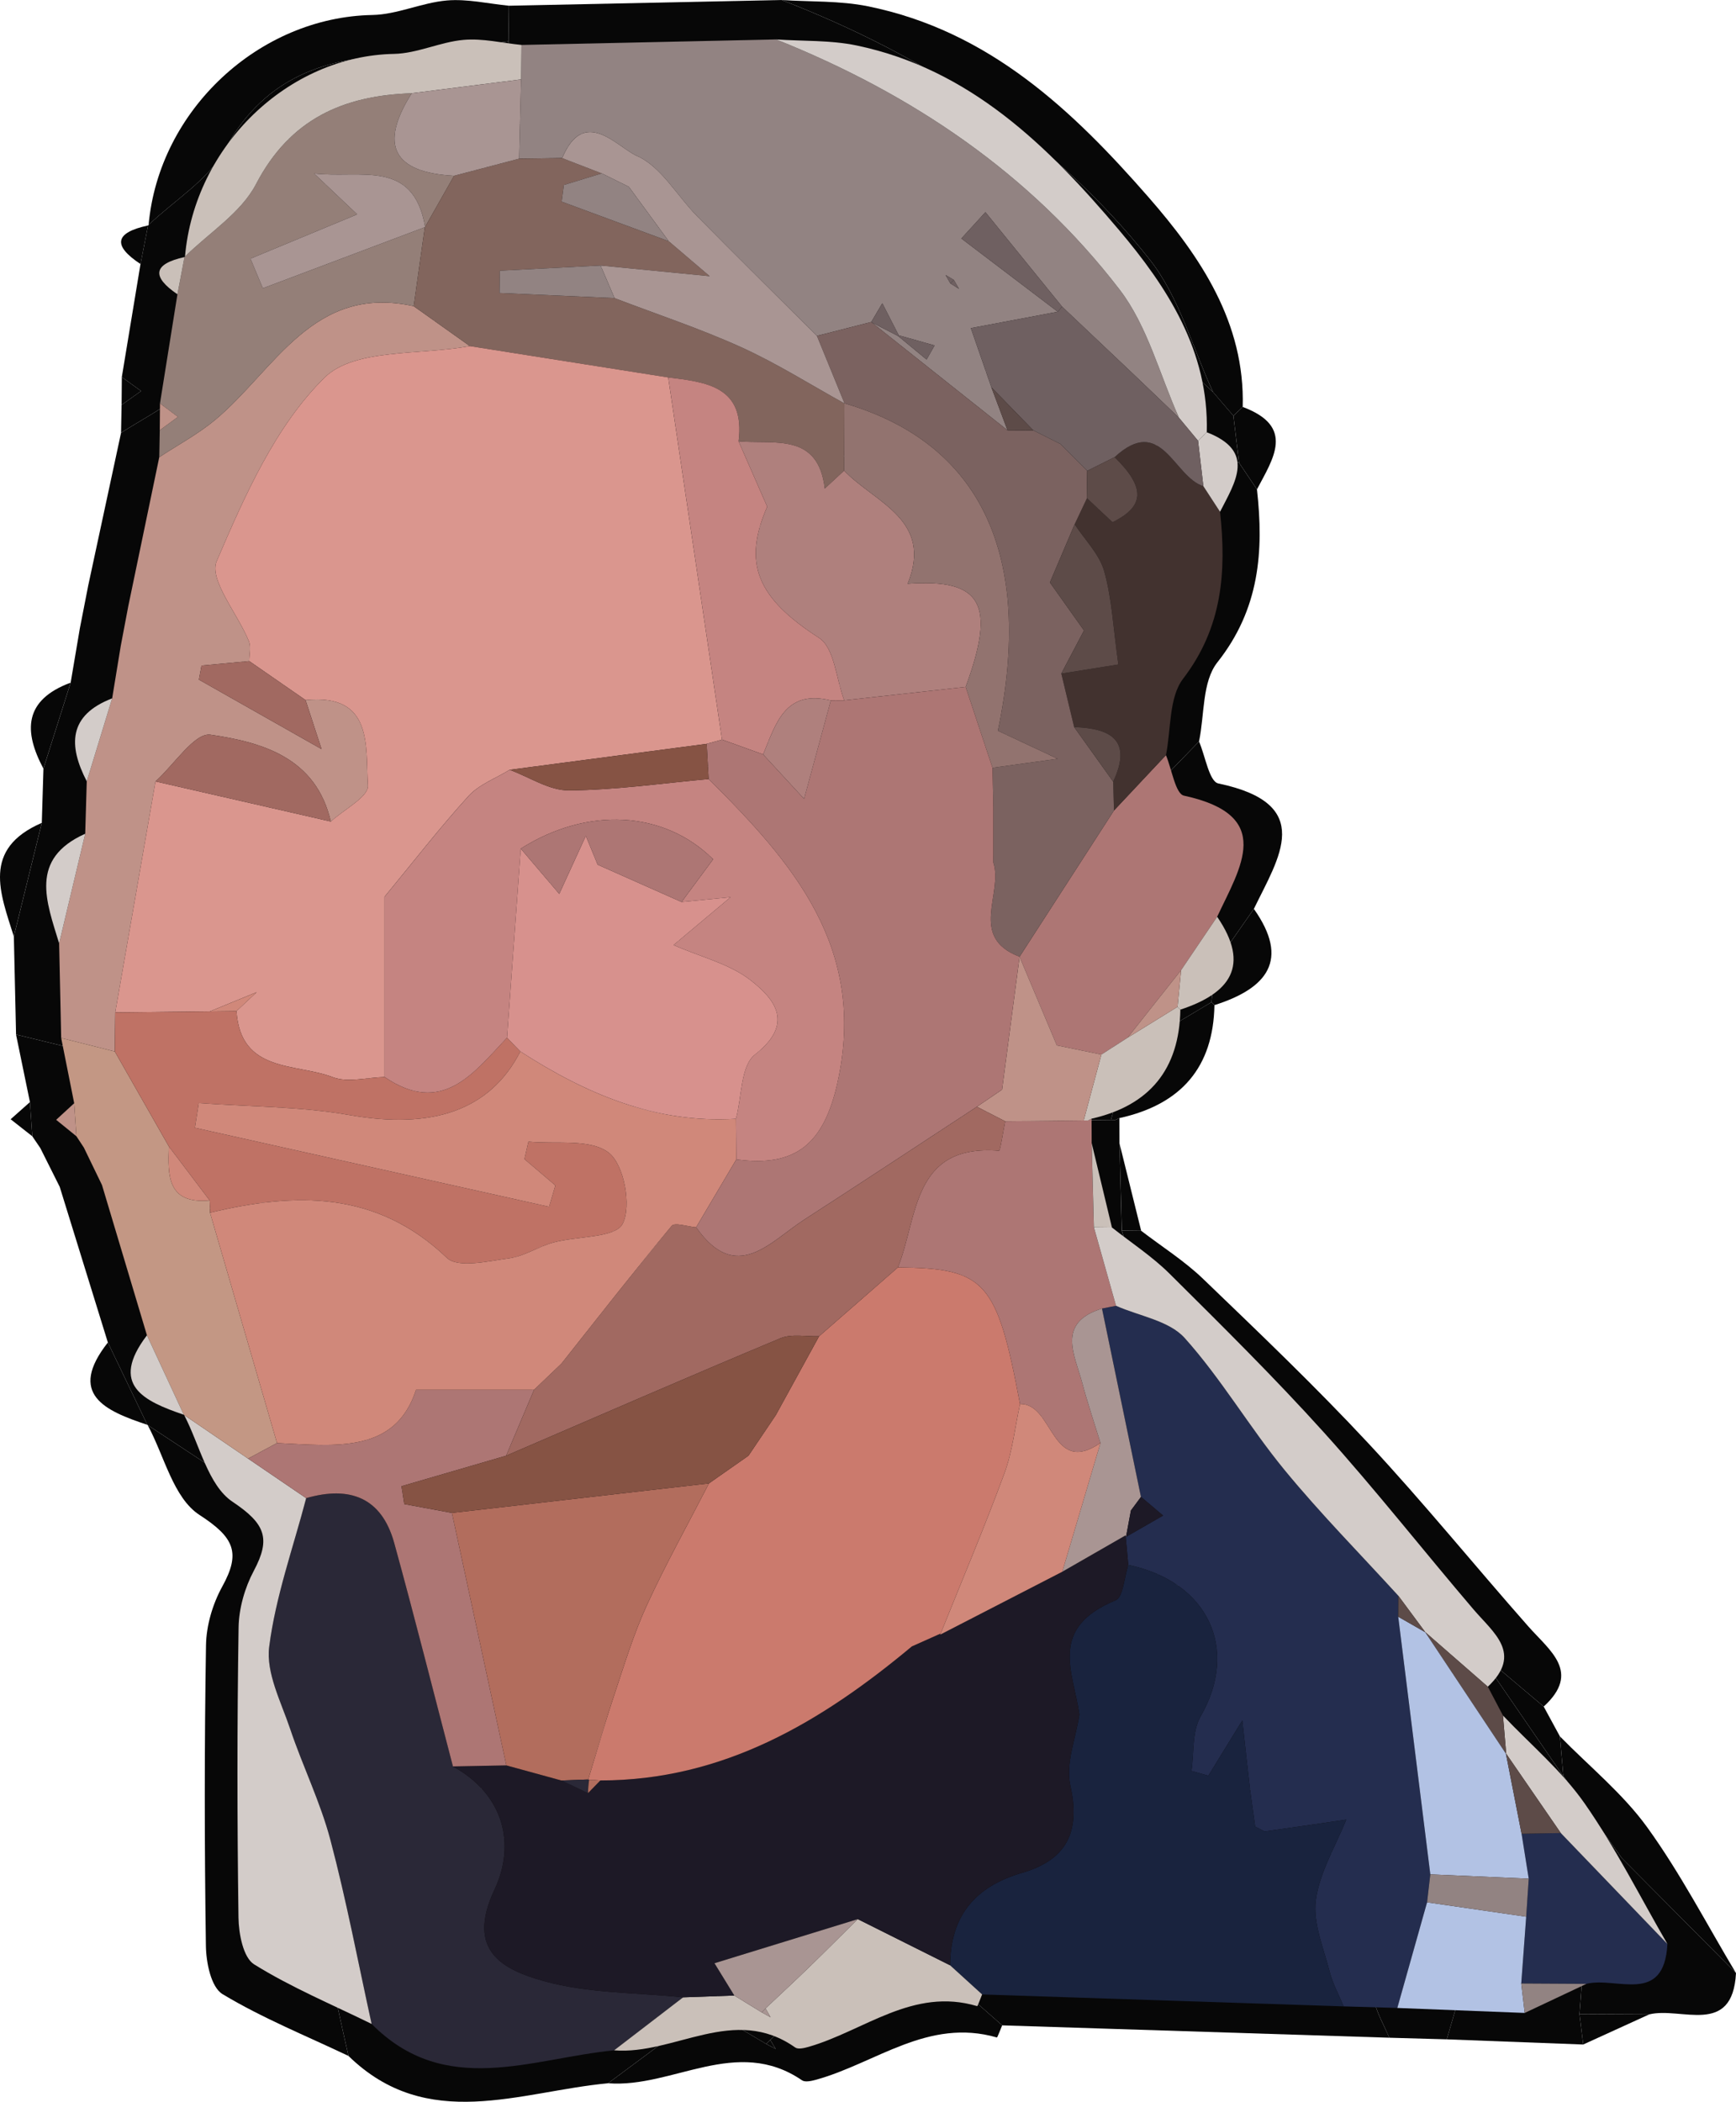 <?xml version="1.0" encoding="UTF-8"?><svg id="Layer_1" xmlns="http://www.w3.org/2000/svg" width="214" height="259" viewBox="0 0 214 259"><defs><style>.cls-1{fill:#5d4b48;}.cls-1,.cls-2,.cls-3,.cls-4,.cls-5,.cls-6,.cls-7,.cls-8,.cls-9,.cls-10,.cls-11,.cls-12,.cls-13,.cls-14,.cls-15,.cls-16,.cls-17,.cls-18,.cls-19,.cls-20,.cls-21,.cls-22,.cls-23,.cls-24,.cls-25,.cls-26,.cls-27,.cls-28,.cls-29,.cls-30{stroke-width:0px;}.cls-2{fill:#7b6260;}.cls-3{fill:#2a2837;}.cls-4{fill:#6f6061;}.cls-5{fill:#947f78;}.cls-6{fill:#19233e;}.cls-7{fill:#1d1926;}.cls-8{fill:#070707;}.cls-9{fill:#42322f;}.cls-10{fill:#242d4f;}.cls-11{fill:#c58481;}.cls-12{fill:#d0887a;}.cls-13{fill:#cb7a6d;}.cls-14{fill:#cac0b9;}.cls-15{fill:#ad7674;}.cls-16{fill:#d7918d;}.cls-17{fill:#d3ccc9;}.cls-18{fill:#da968e;}.cls-19{fill:#bf9288;}.cls-20{fill:#bf7265;}.cls-21{fill:#a99593;}.cls-22{fill:#b2c2e4;}.cls-23{fill:#af807d;}.cls-24{fill:#b26d5d;}.cls-25{fill:#865344;}.cls-26{fill:#c39784;}.cls-27{fill:#a16961;}.cls-28{fill:#928382;}.cls-29{fill:#92736f;}.cls-30{fill:#82655d;}</style></defs><path class="cls-8" d="M62.734.707c11.206-.236,22.412-.471,33.618-.707,17.903,6.931,33.535,17.084,45.323,31.92,3.702,4.66,5.299,10.885,7.859,16.394-2.026-1.878-4.045-3.763-6.079-5.633-3.114-2.863-6.238-5.715-9.36-8.569-3.375-4.018-6.748-8.038-10.12-12.058-1.058,1.12-2.117,2.24-3.175,3.361,4.241,3.117,8.483,6.233,12.724,9.35-3.537.646-7.073,1.292-11.468,2.094.53,1.477,1.619,4.517,2.709,7.557.709,1.827,1.418,3.655,2.127,5.482-5.984-4.596-11.968-9.191-17.952-13.787,1.166.582,2.333,1.163,3.499,1.745,1.257,1.003,2.514,2.006,3.771,3.009.351-.599.702-1.198,1.053-1.797-1.576-.432-3.153-.863-4.731-1.294-.723-1.362-1.444-2.724-2.166-4.087-.485.796-.969,1.592-1.454,2.387-2.393.592-4.786,1.183-7.179,1.774-5.276-5.093-10.58-10.159-15.817-15.289-2.667-2.612-4.758-6.345-7.957-7.7-2.619-1.109-6.943-6.415-9.855.29-1.894.025-3.788.05-5.682.075.087-3.374.174-6.747.26-10.121.016-1.466.033-2.931.05-4.397ZM119.804,30.705c-.362-.21-.724-.42-1.086-.63.21.357.42.714.629,1.071.378.232.757.463,1.135.695-.225-.38-.449-.761-.678-1.136Z"/><path class="cls-8" d="M178.346,251.306c-2.361-.067-4.721-.133-7.082-.2-.633-1.482-1.453-2.918-1.86-4.456-.798-3.021-2.215-6.209-1.811-9.125.49-3.53,2.601-6.849,4.011-10.26-3.548.504-7.094,1.017-10.645,1.492-.247.033-.534-.22-1.373-.595-.221-1.567-.51-3.458-.75-5.354-.267-2.11-.49-4.224-.947-8.208-2.181,3.434-3.333,5.247-4.485,7.06-.744-.203-1.489-.407-2.233-.61.363-2.338.066-5.045,1.204-6.95,5.134-8.6,1.034-17.21-9.539-19.353-.119-1.258-.238-2.515-.356-3.773l.055.192c1.631-.906,3.263-1.812,4.895-2.718-.974-.797-1.949-1.595-2.923-2.392-1.713-8.013-3.427-16.025-5.14-24.038.618-.116,1.235-.233,1.852-.349,3.076,1.319,7.006,1.896,9.057,4.106,4.843,5.216,8.554,11.397,13.169,16.834,4.737,5.58,10.005,10.738,15.039,16.081-.007.89-.012,1.78-.017,2.67,1.412,10.964,2.824,21.929,4.236,32.893-.142,1.188-.284,2.377-.426,3.565-1.31,4.496-2.62,8.993-3.931,13.489Z"/><path class="cls-8" d="M142.836,194.747c10.572,2.143,14.672,10.753,9.538,19.353-1.138,1.905-.84,4.613-1.204,6.95.745.203,1.489.407,2.233.61,1.152-1.813,2.304-3.627,4.485-7.06.457,3.984.68,6.099.947,8.208.24,1.896.529,3.787.75,5.354.839.375,1.126.628,1.373.595,3.552-.475,7.098-.988,10.645-1.492-1.409,3.41-3.521,6.73-4.011,10.26-.404,2.916,1.013,6.103,1.811,9.125.406,1.538,1.226,2.974,1.86,4.456-15.908-.508-31.815-1.016-47.723-1.524-1.407-1.238-2.815-2.477-4.222-3.717.013-6.312,3.315-10.075,9.5-11.812,5.873-1.65,7.745-5.221,6.358-11.174-.649-2.783.738-6.01,1.202-9.036-.806-5.459-4.142-11.022,4.762-14.571,1.033-.412,1.153-2.964,1.696-4.524Z"/><path class="cls-8" d="M74.96,256.717c-10.909,1.018-22.279,6.124-32.005-3.37-1.784-7.84-3.32-15.745-5.443-23.498-1.323-4.832-3.653-9.399-5.308-14.157-1.198-3.446-3.211-7.156-2.772-10.491.845-6.422,3.171-12.661,4.882-18.977,5.727-1.597,9.963-.107,11.626,5.736,2.698,9.473,5.177,19.005,7.748,28.512,6.802,3.624,8.279,9.991,5.487,15.726-3.836,7.881,1.206,10.244,6.51,11.676,5.871,1.585,12.235,1.459,18.384,2.078-3.037,2.255-6.074,4.51-9.111,6.766Z"/><path class="cls-8" d="M10.849,72.276c1.358-6.314,2.716-12.629,4.074-18.944,2.475-1.58,5.131-2.949,7.394-4.775,7.858-6.343,12.893-17.364,26.19-14.503,2.473,1.702,4.947,3.401,7.422,5.099-6.551,1.178-15.23.262-19.172,4.008-6.497,6.174-10.56,15.103-14.255,23.449-1.051,2.372,2.784,6.725,4.25,10.219.307.732.049,1.687.051,2.539-2.101.189-4.202.378-6.303.568-.115.599-.229,1.198-.344,1.797,4.776,2.616,9.553,5.232,16.191,8.867-1.225-3.629-1.669-4.945-2.113-6.26,9.006-.867,7.899,5.942,8.233,10.927.095,1.418-3.173,3.048-4.899,4.58-1.937-8.141-9.017-10.125-15.892-11.084-2.076-.29-4.813,3.852-7.248,5.964-1.772,9.831-3.544,19.663-5.315,29.494-.019,1.662-.037,3.323-.056,4.985-2.359-.575-4.719-1.15-7.078-1.724-.091-4.028-.182-8.056-.273-12.083,1.149-4.665,2.297-9.33,3.445-13.996.067-2.229.135-4.458.203-6.687,1.118-3.531,2.236-7.062,3.354-10.593.379-2.228.758-4.455,1.132-6.682.334-1.721.673-3.442,1.011-5.164Z"/><path class="cls-8" d="M48.508,34.05c-13.298-2.857-18.334,8.164-26.192,14.507-2.262,1.826-4.918,3.196-7.394,4.775.022-1.145.044-2.291.065-3.436.802-.568,1.604-1.138,2.407-1.708-.793-.574-1.585-1.149-2.378-1.723.77-4.643,1.539-9.285,2.303-13.927.307-1.584.62-3.17.933-4.755,0,0,.065-.064.064-.065,3.192-3.046,7.401-5.58,9.373-9.242,4.498-8.351,11.553-11.315,20.558-11.607-4.311,6.575-2.515,10.121,5.588,10.54-1.274,2.172-2.547,4.345-3.82,6.519-1.556-8.737-8.538-6.13-14.659-6.815,2.135,1.957,3.822,3.504,5.693,5.219-5.312,2.131-9.702,3.892-14.092,5.654.545,1.26,1.09,2.521,1.635,3.781,7.128-2.599,14.255-5.197,21.383-7.796-.489,3.359-.979,6.719-1.468,10.078Z"/><path class="cls-8" d="M34.315,186.225c-1.712,6.315-4.037,12.554-4.883,18.976-.439,3.335,1.574,7.045,2.772,10.491,1.655,4.758,3.984,9.325,5.308,14.157,2.123,7.753,3.659,15.658,5.443,23.498-5.21-2.475-10.607-4.657-15.511-7.607-1.438-.865-2.033-3.904-2.063-5.959-.18-12.348-.189-24.701.013-37.048.04-2.437.821-5.078,2.011-7.237,2.284-4.141,1.497-6.024-2.803-8.806-3.237-2.095-4.341-7.274-6.396-11.079,2.812,1.856,5.625,3.711,8.44,5.564,2.557,1.682,5.112,3.366,7.667,5.049Z"/><path class="cls-8" d="M147.805,91.372c.778,1.793,1.254,4.935,2.38,5.171,12.057,2.524,7.44,9.144,4.382,15.459-1.584,2.271-3.171,4.541-4.759,6.812-2.353,2.874-4.707,5.748-7.06,8.623-1.155.719-2.31,1.437-3.465,2.156-2.791-.555-5.581-1.111-5.882-1.171-2.049-4.712-3.485-8.014-4.921-11.315,4.155-6.222,8.309-12.444,12.464-18.665,2.287-2.356,4.574-4.713,6.861-7.069Z"/><path class="cls-8" d="M141.218,161.667c-.618.116-1.235.233-1.853.349-6.041,1.823-3.609,5.875-2.614,9.485.711,2.583,1.6,5.119,2.411,7.677-6.534,4.335-6.185-5.101-10.619-4.967-3.053-15.716-4.549-17.335-16.117-17.445,2.667-6.415,1.835-15.773,13.344-14.895.168.013.539-2.448.814-3.755,3.454-.037,6.908-.073,10.362-.11l.548.005.494-.23c.005,1.036.011,2.072.013,3.109.092,3.583.188,7.164.284,10.745.978,3.344,1.955,6.687,2.933,10.031Z"/><path class="cls-8" d="M26.645,181.177c-2.813-1.855-5.626-3.71-8.438-5.566,0,0-.042-.033-.043-.033-1.623-3.382-3.245-6.764-4.867-10.146-1.978-6.394-3.956-12.788-5.935-19.181-.798-1.593-1.596-3.188-2.395-4.782-.327-.484-.653-.967-.982-1.443-.099-1.4-.196-2.809-.293-4.217-.572-2.776-1.144-5.552-1.716-8.328,2.359.575,4.719,1.15,7.078,1.725,2.377,4.037,4.753,8.075,7.13,12.112-.132,3.71-.231,7.395,5.391,6.897.029.522.046,1.045.05,1.569,2.946,9.803,5.893,19.605,8.84,29.407-1.274.662-2.548,1.324-3.822,1.986Z"/><path class="cls-8" d="M147.805,91.372c-2.287,2.356-4.574,4.713-6.861,7.068-.034-1.23-.069-2.457-.104-3.685,2.559-5.279-.292-6.816-5.149-6.966-.566-2.277-1.131-4.553-1.697-6.83,2.659-.411,5.318-.822,7.532-1.163-.69-4.739-.854-8.441-1.87-11.909-.638-2.177-2.555-4.003-3.898-5.986.534-1.093,1.067-2.185,1.601-3.279,0-.001.005-.066.005-.066,1.127,1.025,2.254,2.05,3.381,3.075,4.288-2.019,4.372-4.427.291-8.304,6.193-5.536,7.783,2.537,11.708,3.705.735,1.092,1.469,2.183,2.204,3.275.855,7.622.323,14.741-4.872,21.302-1.904,2.405-1.579,6.462-2.27,9.765Z"/><path class="cls-8" d="M141.218,161.667c-.978-3.344-1.955-6.687-2.927-10.028.799.012,1.591.021,2.383.029,2.559,1.962,5.335,3.713,7.636,5.926,6.908,6.64,13.851,13.269,20.368,20.261,6.816,7.313,13.111,15.078,19.725,22.57,2.652,3.004,6.525,5.63,1.892,9.872-2.765-2.334-5.53-4.668-8.296-7.001l.057.055c-1.191-1.555-2.381-3.109-3.572-4.664-5.036-5.343-10.304-10.501-15.041-16.081-4.615-5.436-8.326-11.618-13.169-16.834-2.051-2.209-5.981-2.787-9.057-4.106Z"/><path class="cls-8" d="M149.534,48.314c-2.56-5.509-4.157-11.734-7.859-16.394-11.788-14.836-27.419-24.989-45.323-31.92,3.545.235,7.175.076,10.62.772,14.963,3.026,25.276,12.856,34.6,23.52,6.406,7.327,11.914,15.495,11.619,25.856-.378.365-.761.729-1.147,1.092-.837-.975-1.674-1.951-2.511-2.926Z"/><path class="cls-8" d="M74.96,256.717c3.037-2.255,6.074-4.511,9.111-6.766,2.254-.077,4.508-.154,6.762-.231,1.202.715,2.403,1.429,3.607,2.142.392.208.783.418,1.173.628-.222-.374-.444-.748-.665-1.122,1.921-1.753,3.861-3.486,5.757-5.264,2.16-2.025,4.28-4.09,6.418-6.138,4.065,1.966,8.13,3.933,12.196,5.899,1.407,1.239,2.815,2.477,4.222,3.715-.223.521-.592,1.512-.649,1.496-8.492-2.455-14.942,3.174-22.285,5.205-.553.153-1.356.334-1.733.077-8.08-5.527-15.941.98-23.913.359Z"/><path class="cls-8" d="M48.249,6.871c-9.005.291-16.06,3.255-20.558,11.606-1.972,3.661-6.181,6.195-9.373,9.242C19.588,13.555,31.962,2.104,45.903,1.847c3.072-.057,6.095-1.524,9.191-1.79,2.507-.215,5.09.4,7.639.648-.016,1.467-.033,2.933-.05,4.398-4.812.589-9.623,1.178-14.434,1.768Z"/><path class="cls-8" d="M214,243.141c-.428,7.868-6.763,4.119-10.696,5.089-2.865-.014-5.731-.029-8.597-.043.218-2.843.435-5.686.654-8.526.111-1.616.222-3.236.332-4.857-.314-1.913-.629-3.825-.943-5.738,1.725-.03,3.451-.06,5.177-.09,4.691,4.722,9.383,9.443,14.074,14.165Z"/><path class="cls-8" d="M195.359,239.658c-.218,2.843-.435,5.686-.653,8.527.153,1.251.306,2.504.459,3.757-5.606-.212-11.213-.424-16.819-.636,1.31-4.496,2.62-8.993,3.929-13.487,4.36.614,8.722,1.227,13.084,1.839Z"/><path class="cls-8" d="M214,243.141c-4.691-4.722-9.383-9.443-14.073-14.163-2.418-3.397-4.837-6.796-7.257-10.195l.054.121c-.144-1.645-.289-3.291-.433-4.936,3.629,3.706,7.771,7.065,10.761,11.202,4.107,5.681,7.34,11.953,10.948,17.971Z"/><path class="cls-8" d="M139.283,129.593c1.155-.719,2.31-1.437,3.465-2.156,2.194-1.311,4.388-2.623,6.582-3.935l.377.357c-.134,7.615-4.063,12.239-11.722,13.923.002,0-.492.229-.492.229,0,0-.548-.005-.544-.007.78-2.805,1.557-5.608,2.333-8.412Z"/><path class="cls-8" d="M192.291,213.968c.144,1.645.289,3.291.433,4.936-3.574-5.202-7.149-10.405-10.724-15.607,2.765,2.334,5.531,4.668,8.296,7.001.665,1.223,1.33,2.446,1.995,3.669Z"/><path class="cls-8" d="M5.149,101.402c-1.148,4.665-2.296,9.331-3.445,13.996-1.67-5.315-3.987-10.778,3.445-13.996Z"/><path class="cls-8" d="M149.808,118.814c1.587-2.271,3.174-4.542,4.759-6.812,4.444,6.276,1.667,9.785-4.858,11.858,0,0-.378-.358-.375-.355.16-1.562.317-3.126.475-4.69Z"/><path class="cls-8" d="M8.706,84.122c-1.118,3.531-2.236,7.062-3.354,10.593-2.449-4.588-2.435-8.446,3.354-10.593Z"/><path class="cls-8" d="M195.165,251.942c-.153-1.253-.306-2.506-.459-3.757,2.867.017,5.733.031,8.598.045-2.714,1.237-5.426,2.474-8.139,3.712Z"/><path class="cls-8" d="M13.297,165.432c1.622,3.382,3.244,6.765,4.867,10.146-5.274-1.743-9.863-3.793-4.867-10.146Z"/><path class="cls-8" d="M154.947,60.305c-.735-1.092-1.469-2.183-2.204-3.275-.233-1.93-.465-3.86-.698-5.791.386-.362.769-.727,1.147-1.092,6.503,2.428,3.759,6.353,1.755,10.157Z"/><path class="cls-8" d="M140.674,151.669c-.792-.009-1.584-.018-2.383-.029-.102-3.584-.198-7.165-.29-10.748.893,3.591,1.783,7.184,2.673,10.777Z"/><path class="cls-8" d="M3.693,135.808c.097,1.408.194,2.817.293,4.217-.891-.706-1.783-1.404-2.675-2.102.794-.705,1.588-1.41,2.382-2.116Z"/><path class="cls-8" d="M10.849,72.276c-.339,1.721-.678,3.443-1.011,5.164.341-1.722.676-3.443,1.011-5.164Z"/><path class="cls-8" d="M18.254,27.783c-.313,1.585-.626,3.171-.933,4.755-3.448-2.273-3.205-3.87.933-4.755Z"/><path class="cls-8" d="M4.968,141.469c.798,1.595,1.596,3.189,2.395,4.782-.798-1.595-1.596-3.189-2.395-4.782Z"/><path class="cls-8" d="M15.018,46.465c.793.574,1.585,1.149,2.378,1.723-.803.57-1.605,1.14-2.407,1.708.01-1.145.02-2.288.029-3.431Z"/><path class="cls-8" d="M50.017,23.927c1.273-2.172,2.547-4.345,3.819-6.52,2.862-.729,5.725-1.456,8.588-2.182,1.894-.025,3.788-.05,5.679-.072,1.74.652,3.482,1.301,5.223,1.949-1.667.493-3.333.987-4.999,1.48-.098.709-.196,1.417-.294,2.126,4.713,1.685,9.425,3.369,14.138,5.054,1.213,1.001,2.426,2.002,5.407,4.46-6.542-.618-10.472-.99-14.401-1.361-4.433.221-8.866.441-13.299.662-.015.949-.031,1.899-.046,2.849,5.063.218,10.125.437,15.188.655,5.584,2.063,11.283,3.881,16.717,6.264,4.706,2.064,9.112,4.77,13.65,7.192,0,0-.023-.027-.023-.027-.013,2.863-.026,5.726-.039,8.589-.852.764-1.704,1.528-2.556,2.291-.862-7.183-6.673-5.626-11.376-6.028.901-6.979-4.197-7.562-9.289-8.153-8.725-1.334-17.45-2.669-26.176-4.003-2.475-1.699-4.949-3.397-7.422-5.099.491-3.363.981-6.722,1.47-10.081l.04-.045Z"/><path class="cls-8" d="M137.359,58.622c-.534,1.093-1.067,2.185-1.602,3.278-1.11,2.521-2.219,5.042-3.268,7.426,1.819,2.477,3.469,4.726,4.501,6.13-1.289,2.368-2.143,3.935-2.996,5.502.566,2.277,1.131,4.553,1.697,6.83,1.716,2.322,3.433,4.644,5.149,6.966.035,1.228.07,2.455.104,3.685-4.155,6.224-8.309,12.445-12.464,18.668,0,0,.005-.004.005-.004-6.798-2.489-2.121-8.072-3.465-12.031.002-2.299.005-4.597.007-6.896-.039-1.73-.078-3.46-.117-5.19,2.08-.279,4.161-.557,8.61-1.152-4.204-1.905-6.108-2.768-7.898-3.579,4.83-22.362-2.269-36.744-20.259-41.8,0,0,.023.027.022.027-1.217-2.878-2.434-5.756-3.651-8.634,2.393-.591,4.786-1.183,7.178-1.774,0,0,.027.036.027.036,5.984,4.595,11.968,9.191,17.95,13.787,1.138.009,2.278.018,3.417.027l-.039-.032c1.2.584,2.4,1.167,3.6,1.751l-.026-.022c.604.584,1.209,1.168,1.813,1.753l-.038-.038c.603.583,1.205,1.167,1.808,1.75l-.017-.005c-.016,1.18-.033,2.361-.049,3.541Z"/><path class="cls-8" d="M152.045,51.24c.233,1.93.465,3.86.698,5.791-3.925-1.168-5.515-9.242-11.708-3.705-1.209.585-2.418,1.17-3.627,1.755,0,0,.017.005.017.005-.603-.584-1.205-1.167-1.807-1.75,0,0,.038.038.038.038-.604-.584-1.209-1.168-1.813-1.753,0,0,.026.022.026.022-1.2-.584-2.4-1.167-3.599-1.751,0,0,.039.032.039.032-1.848-1.836-3.695-3.673-5.543-5.509-1.09-3.04-2.179-6.08-2.709-7.557,4.395-.803,7.932-1.448,11.468-2.094l.574-.655c3.12,2.857,6.244,5.709,9.358,8.571,2.034,1.87,4.053,3.755,6.079,5.633.837.975,1.674,1.951,2.511,2.926Z"/><path class="cls-8" d="M101.734,37.849c1.217,2.878,2.434,5.755,3.651,8.634-4.538-2.422-8.943-5.127-13.65-7.191-5.434-2.383-11.133-4.201-16.716-6.267-.614-1.39-1.229-2.776-1.843-4.162,3.929.371,7.859.743,14.401,1.361-2.98-2.459-4.194-3.459-5.407-4.46-1.756-2.318-3.512-4.635-5.267-6.953-1.209-.579-2.418-1.159-3.627-1.738l.05.031c-1.742-.649-3.484-1.298-5.224-1.949,2.914-6.708,7.238-1.402,9.857-.293,3.199,1.355,5.29,5.088,7.957,7.7,5.237,5.13,10.541,10.196,15.817,15.289Z"/><path class="cls-8" d="M62.424,15.225c-2.863.727-5.727,1.453-8.588,2.182-8.101-.416-9.897-3.963-5.586-10.537,4.81-.589,9.621-1.178,14.433-1.767-.085,3.374-.172,6.748-.259,10.122Z"/><path class="cls-8" d="M133.524,34.764c-4.241-3.117-8.483-6.233-12.724-9.35,1.058-1.12,2.116-2.24,3.175-3.361,3.373,4.02,6.745,8.041,10.12,12.058.002-.003-.571.652-.571.652Z"/><path class="cls-8" d="M124.765,44.415c1.848,1.836,3.695,3.672,5.543,5.509-1.14-.009-2.28-.018-3.417-.027-.707-1.827-1.416-3.655-2.125-5.482Z"/><path class="cls-8" d="M112.534,37.773c1.576.432,3.153.863,4.73,1.295-.351.599-.702,1.198-1.053,1.797-1.257-1.003-2.514-2.006-3.771-3.009l.095-.083Z"/><path class="cls-8" d="M112.439,37.855c-1.166-.582-2.333-1.163-3.499-1.745l-.027-.036c.485-.796.969-1.592,1.454-2.387.722,1.363,1.443,2.725,2.166,4.087.001,0-.094.082-.094.082Z"/><path class="cls-8" d="M119.808,30.7c.225.38.449.761.674,1.141-.378-.232-.757-.463-1.135-.695,0,0,.461-.446.461-.446Z"/><path class="cls-8" d="M119.347,31.146c-.21-.357-.42-.714-.629-1.071.362.21.724.42,1.088.628.002-.003-.459.444-.459.444Z"/><path class="cls-8" d="M90.833,249.721c-2.254.077-4.508.154-6.762.231-6.149-.619-12.514-.493-18.384-2.078-5.305-1.432-10.347-3.795-6.51-11.676,2.792-5.735,1.314-12.102-5.488-15.726,2.35-.044,4.701-.089,7.051-.132,2.423.643,4.846,1.285,7.268,1.928,1.17.537,2.34,1.073,3.51,1.61.542-.538,1.085-1.076,1.627-1.613,16.242-.008,29.169-7.469,41.124-17.117,1.263-.545,2.525-1.089,3.788-1.634l-.049.133c5.37-2.675,10.74-5.35,16.11-8.024,2.787-1.55,5.574-3.1,8.361-4.649.119,1.258.237,2.515.356,3.773-.543,1.56-.663,4.113-1.695,4.525-8.904,3.55-5.568,9.113-4.762,14.571-.464,3.026-1.851,6.253-1.202,9.036,1.387,5.953-.485,9.525-6.358,11.174-6.185,1.737-9.486,5.5-9.5,11.812-4.066-1.965-8.131-3.931-12.195-5.896-6.198,1.845-12.396,3.69-18.91,5.628,1.195,1.881,1.907,3.003,2.62,4.124Z"/><path class="cls-8" d="M182,203.297c3.575,5.202,7.15,10.405,10.724,15.607,0,0-.054-.121-.054-.121.693,3.428,1.386,6.856,2.079,10.284.315,1.913.629,3.825.944,5.735-4.33-.186-8.661-.368-12.991-.55-1.412-10.964-2.824-21.929-4.237-32.893,1.197.664,2.394,1.329,3.592,1.993l-.057-.055Z"/><path class="cls-8" d="M142.479,190.973c-2.787,1.55-5.574,3.1-8.361,4.647,1.681-5.483,3.362-10.963,5.042-16.443-.81-2.557-1.699-5.094-2.41-7.677-.995-3.61-3.427-7.662,2.614-9.485,1.714,8.013,3.427,16.026,5.141,24.038,0,0,.009.003.009.003-.444.58-.888,1.159-1.332,1.739-.216,1.123-.433,2.245-.649,3.368l-.055-.192Z"/><path class="cls-8" d="M182.702,234.251c4.331.182,8.661.365,12.991.55-.111,1.623-.221,3.243-.333,4.86-4.363-.616-8.725-1.229-13.086-1.843.143-1.19.285-2.379.427-3.567Z"/><path class="cls-8" d="M142.534,191.165c.216-1.123.433-2.245.648-3.367.444-.579.888-1.159,1.332-1.739,0,0-.009-.003-.009-.003.974.797,1.949,1.595,2.923,2.392-1.631.906-3.263,1.812-4.895,2.718Z"/><path class="cls-8" d="M182.057,203.351c-1.198-.664-2.395-1.329-3.592-1.993.006-.89.011-1.78.018-2.671,1.193,1.554,2.383,3.109,3.574,4.664Z"/><path class="cls-8" d="M60.74,220.339c-2.35.044-4.701.089-7.051.133-2.571-9.507-5.05-19.039-7.748-28.512-1.664-5.843-5.9-7.333-11.626-5.736-2.554-1.683-5.11-3.366-7.667-5.049,1.271-.661,2.545-1.323,3.819-1.985,7.648.343,15.601,1.403,18.351-6.8h15.579c-1.229,2.805-2.459,5.61-3.688,8.416-4.603,1.298-9.207,2.595-13.811,3.892.123.761.245,1.522.368,2.283,2.096.376,4.191.751,6.287,1.127,2.396,10.744,4.792,21.487,7.187,32.231Z"/><path class="cls-8" d="M55.929,39.152c8.725,1.334,17.45,2.669,26.176,4.001,2.366,15.41,4.733,30.821,7.1,46.235-.674.183-1.35.364-2.021.541-8.667,1.102-17.336,2.208-26.006,3.315-1.831,1.093-4.03,1.861-5.423,3.34-3.792,4.025-7.243,8.351-11.086,12.858v23.023c-2.302.049-4.868.757-6.855.015-4.842-1.808-12.161-.497-12.697-8.434.887-.804,1.775-1.607,2.662-2.411-2.059.818-4.118,1.635-6.177,2.453-4.164.044-8.327.088-12.491.133,1.772-9.831,3.543-19.663,5.315-29.494,7.713,1.707,15.426,3.414,23.139,5.121,1.726-1.533,4.994-3.162,4.899-4.58-.334-4.985.774-11.794-8.235-10.926-2.477-1.657-4.953-3.315-7.428-4.972-.002-.852.257-1.807-.051-2.539-1.466-3.495-5.3-7.847-4.25-10.219,3.695-8.345,7.758-17.274,14.255-23.449,3.942-3.747,12.621-2.83,19.172-4.008Z"/><path class="cls-8" d="M9.111,124.22c4.164-.044,8.327-.088,12.49-.133,1.171-.014,2.343-.028,3.515-.042.536,7.937,7.855,6.626,12.697,8.434,1.987.742,4.553.034,6.856-.013,7.602,4.994,11.723-.481,16.155-5.024.588.586,1.176,1.173,1.764,1.759-3.994,7.542-11.643,9.97-22.525,8.12-6.533-1.111-13.275-1.065-19.924-1.539-.17,1.053-.34,2.105-.51,3.158,15.585,3.362,31.17,6.724,46.755,10.086.275-.909.551-1.818.826-2.727-1.36-1.119-2.721-2.238-4.081-3.357.174-.744.348-1.488.522-2.231,3.625.353,8.143-.418,10.596,1.408,2.03,1.512,3.05,6.795,1.841,9.082-.964,1.822-5.994,1.55-9.168,2.39-1.974.523-3.8,1.747-5.784,2.008-2.768.364-6.786,1.299-8.249-.054-9.298-8.595-19.959-8.386-31.26-5.764-.005-.523-.022-1.046-.051-1.568-1.797-2.299-3.594-4.598-5.391-6.896-2.376-4.037-4.753-8.075-7.13-12.112.018-1.662.037-3.323.055-4.985Z"/><path class="cls-8" d="M37.565,99.847c-7.713-1.707-15.426-3.414-23.139-5.121,2.434-2.112,5.171-6.253,7.247-5.964,6.875.959,13.954,2.943,15.892,11.084Z"/><path class="cls-8" d="M26.802,79.368c2.475,1.657,4.951,3.315,7.428,4.972.446,1.315.89,2.63,2.115,6.259-6.638-3.635-11.414-6.251-16.191-8.867.115-.599.229-1.198.344-1.797,2.101-.189,4.202-.378,6.303-.568Z"/><path class="cls-8" d="M49.977,23.972c-7.128,2.599-14.255,5.197-21.383,7.796-.545-1.26-1.09-2.521-1.635-3.781,4.39-1.761,8.78-3.523,14.092-5.654-1.871-1.715-3.558-3.262-5.693-5.219,6.121.684,13.103-1.922,14.659,6.815,0-.001-.041.044-.041.044Z"/><path class="cls-8" d="M139.283,129.593c-.776,2.803-1.553,5.607-2.333,8.412-3.458.038-6.912.075-10.364.108-1.246-.62-2.494-1.237-3.737-1.856,1.82-1.198,3.637-2.393,3.325-2.188.952-6.986,1.632-11.976,2.312-16.966,0,0-.004.005-.005.004,1.436,3.301,2.872,6.603,4.921,11.315.301.06,3.091.615,5.882,1.171Z"/><path class="cls-8" d="M149.808,118.814c-.157,1.564-.315,3.129-.475,4.69-2.197,1.309-4.391,2.621-6.585,3.933,2.353-2.875,4.707-5.749,7.06-8.623Z"/><path class="cls-8" d="M114.269,205.148c-11.954,9.647-24.881,17.108-41.123,17.117-.494-.047-.99-.061-1.487-.042l-.109-.083c1.164-3.677,2.254-7.377,3.512-11.024,1.307-3.789,2.516-7.641,4.236-11.256,2.509-5.272,5.437-10.358,8.187-15.523,1.738-1.177,3.476-2.355,5.214-3.532,1.202-1.727,2.405-3.454,3.607-5.18,1.905-3.356,3.809-6.712,5.714-10.068,3.468-2.93,6.937-5.86,10.406-8.79,11.568.11,13.064,1.729,16.117,17.443-.664,2.953-.988,6.029-2.059,8.839-2.642,6.932-5.628,13.741-8.475,20.6,0,0,.049-.133.048-.134-1.263.544-2.525,1.089-3.786,1.635Z"/><path class="cls-8" d="M112.425,156.766c-3.469,2.93-6.937,5.86-10.408,8.789-1.714.063-3.625-.336-5.106.262-12.113,4.891-24.146,9.968-36.203,14.988,1.23-2.805,2.459-5.61,3.688-8.416,0,0,.025-.029.025-.029,1.197-1.105,2.394-2.21,3.591-3.315,4.819-5.885,9.589-11.81,14.55-17.581.408-.475,2.12.097,3.225.183,5.305,7.304,9.729,1.858,14.264-.974,7.626-4.762,15.197-9.606,22.792-14.415,1.247.617,2.495,1.234,3.741,1.854-.277,1.309-.648,3.771-.816,3.758-11.509-.878-10.678,8.48-13.344,14.895Z"/><path class="cls-8" d="M118.008,203.647c2.847-6.859,5.833-13.668,8.475-20.6,1.071-2.81,1.395-5.886,2.059-8.839,4.435-.131,4.085,9.304,10.619,4.969-1.681,5.479-3.362,10.959-5.043,16.442-5.37,2.678-10.74,5.352-16.11,8.027Z"/><path class="cls-8" d="M85.789,151.647c-1.106-.086-2.817-.659-3.226-.183-4.961,5.771-9.731,11.696-14.551,17.579-1.197,1.104-2.394,2.211-3.59,3.317,0,0-.026.029-.025.029-4.897,0-9.794,0-15.578,0-2.75,8.203-10.704,7.144-18.351,6.8-2.947-9.802-5.894-19.604-8.84-29.407,11.301-2.623,21.962-2.833,31.26,5.762,1.464,1.353,5.481.417,8.249.054,1.984-.261,3.811-1.485,5.784-2.008,3.174-.84,8.204-.568,9.168-2.39,1.21-2.287.19-7.57-1.841-9.082-2.452-1.826-6.971-1.055-10.596-1.408-.174.744-.348,1.488-.522,2.231,1.36,1.119,2.72,2.238,4.081,3.357-.275.909-.551,1.818-.826,2.727-15.585-3.362-31.17-6.724-46.755-10.086.17-1.052.34-2.105.51-3.158,6.648.474,13.391.428,19.924,1.539,10.882,1.85,18.531-.578,22.525-8.12,8.666,5.409,17.846,9.227,28.462,8.591.015,1.73.029,3.46.044,5.189-1.768,2.888-3.536,5.777-5.304,8.665Z"/><path class="cls-8" d="M16.185,141.317c1.797,2.299,3.594,4.597,5.391,6.896-5.622.499-5.523-3.186-5.391-6.896Z"/><path class="cls-8" d="M133.994,80.958c.853-1.567,1.707-3.134,2.996-5.502-1.031-1.404-2.682-3.653-4.501-6.13,1.049-2.384,2.158-4.905,3.268-7.426,1.344,1.983,3.261,3.809,3.899,5.986,1.016,3.468,1.18,7.17,1.87,11.909-2.214.342-4.872.753-7.532,1.163Z"/><path class="cls-8" d="M140.84,94.755c-1.717-2.322-3.433-4.643-5.15-6.966,4.858.149,7.709,1.686,5.15,6.966Z"/><path class="cls-8" d="M137.408,55.081c1.209-.585,2.418-1.17,3.627-1.755,4.082,3.877,3.998,6.285-.288,8.308-1.126-1.024-2.255-2.051-3.383-3.078,0,0-.004.065-.005.066.016-1.179.033-2.36.049-3.54Z"/><path class="cls-8" d="M137.363,58.555c1.129,1.027,2.257,2.055,3.383,3.078-1.13-1.029-2.256-2.053-3.383-3.078Z"/><path class="cls-8" d="M90.833,249.721c-.712-1.122-1.425-2.243-2.62-4.124,6.514-1.939,12.712-3.783,18.91-5.628-2.138,2.047-4.258,4.111-6.419,6.137-1.896,1.778-3.836,3.511-5.757,5.264l-.51.496c-1.202-.715-2.403-1.429-3.605-2.144Z"/><path class="cls-8" d="M94.948,251.369c.222.374.444.748.665,1.122-.39-.21-.781-.42-1.173-.628-.002.002.508-.493.508-.493Z"/><path class="cls-8" d="M194.749,229.067c-.693-3.428-1.386-6.856-2.079-10.284,2.42,3.399,4.839,6.798,7.257,10.195-1.727.029-3.452.059-5.178.089Z"/><path class="cls-8" d="M91.393,51.308c4.703.401,10.514-1.156,11.376,6.028.852-.764,1.704-1.527,2.556-2.291,4.068,4.124,11.811,6.251,8.391,14.445,9.796-.673,11.686,2.581,7.653,13.171-5.345.572-10.689,1.144-16.034,1.716-1.058-2.73-1.287-6.704-3.32-7.973-8.182-5.108-10.107-9.483-6.844-16.755-1.501-3.314-2.639-5.827-3.778-8.34Z"/><path class="cls-8" d="M91.393,51.308c1.138,2.513,2.276,5.026,3.778,8.34-3.263,7.272-1.338,11.648,6.844,16.755,2.033,1.269,2.262,5.243,3.32,7.973-.588.005-1.177.011-1.765.017-6.067-1.457-7.265,3.002-8.939,6.884-1.809-.63-3.619-1.261-5.428-1.891-2.366-15.411-4.732-30.823-7.099-46.233,5.091.592,10.189,1.175,9.289,8.154Z"/><path class="cls-8" d="M121.369,82.661c4.033-10.59,2.143-13.844-7.653-13.171,3.42-8.194-4.323-10.321-8.391-14.445.013-2.863.025-5.726.039-8.589,17.99,5.056,25.089,19.438,20.259,41.8,1.79.811,3.694,1.674,7.898,3.579-4.449.596-6.53.874-8.61,1.153-1.18-3.442-2.361-6.884-3.542-10.326Z"/><path class="cls-8" d="M73.177,28.861c.615,1.386,1.23,2.773,1.843,4.162-5.064-.215-10.126-.433-15.189-.652.015-.95.031-1.899.046-2.849,4.433-.221,8.866-.441,13.299-.662Z"/><path class="cls-8" d="M76.904,18.81c1.756,2.318,3.512,4.635,5.267,6.953-4.713-1.685-9.425-3.37-14.138-5.054.098-.709.196-1.417.294-2.126,1.666-.493,3.332-.987,4.999-1.48,0,0-.05-.031-.05-.031,1.209.58,2.418,1.159,3.627,1.738Z"/><path class="cls-8" d="M121.369,82.661c1.181,3.442,2.362,6.884,3.542,10.326.038,1.73.077,3.46.115,5.189-.003,2.298-.004,4.597-.006,6.896,1.344,3.96-3.333,9.542,3.465,12.031-.68,4.99-1.361,9.98-2.313,16.965.312-.205-1.504.99-3.325,2.188-7.598,4.811-15.17,9.655-22.796,14.417-4.535,2.832-8.959,8.278-14.264.974,1.769-2.888,3.537-5.777,5.305-8.665,7.868,1.053,11.58-2.03,13.363-9.828,3.929-17.185-5.922-28.07-17.016-38.735-.087-1.496-.173-2.991-.26-4.487.675-.181,1.351-.362,2.025-.545,1.808.628,3.618,1.259,5.427,1.889,1.654,1.735,3.307,3.471,5.409,5.677,1.401-4.988,2.465-8.775,3.529-12.561.588-.006,1.177-.012,1.765-.017,5.345-.572,10.689-1.144,16.034-1.716Z"/><path class="cls-8" d="M125.02,105.072c.002-2.299.003-4.597.006-6.896-.001,2.299-.004,4.597-.006,6.896Z"/><path class="cls-8" d="M130.268,49.892c1.2.584,2.4,1.167,3.599,1.751-1.2-.583-2.4-1.167-3.599-1.751Z"/><path class="cls-8" d="M133.842,51.621c.604.584,1.208,1.168,1.813,1.753-.604-.584-1.209-1.168-1.813-1.753Z"/><path class="cls-8" d="M135.617,53.336c.603.583,1.205,1.167,1.807,1.75-.602-.583-1.205-1.167-1.807-1.75Z"/><path class="cls-8" d="M76.904,18.81c-1.209-.579-2.418-1.158-3.627-1.738,1.209.579,2.418,1.158,3.627,1.738Z"/><path class="cls-8" d="M87.484,184.337c-2.749,5.165-5.678,10.251-8.187,15.523-1.72,3.615-2.929,7.468-4.236,11.256-1.258,3.646-2.348,7.347-3.512,11.025-1.18.043-2.361.085-3.541.127-2.423-.642-4.845-1.285-7.268-1.928-2.396-10.744-4.792-21.488-7.187-32.235,11.311-1.258,22.621-2.514,33.931-3.769Z"/><path class="cls-8" d="M68.008,222.268c1.18-.042,2.361-.084,3.541-.127,0,0,.11.082.109.082-.084.549-.13,1.101-.139,1.655-1.17-.537-2.34-1.073-3.51-1.61Z"/><path class="cls-8" d="M114.269,205.148c1.262-.545,2.524-1.09,3.786-1.634-1.261.545-2.524,1.09-3.786,1.634Z"/><path class="cls-8" d="M71.519,223.878c.009-.554.055-1.106.139-1.655.498-.019.994-.005,1.488.042-.543.538-1.085,1.075-1.627,1.613Z"/><path class="cls-8" d="M144.514,186.058c-.444.58-.888,1.16-1.332,1.739.444-.58.888-1.16,1.332-1.739Z"/><path class="cls-8" d="M87.484,184.336c-11.31,1.255-22.62,2.511-33.931,3.769-2.097-.373-4.192-.748-6.288-1.124-.123-.761-.245-1.522-.368-2.283,4.604-1.297,9.208-2.594,13.811-3.892,12.056-5.022,24.089-10.098,36.202-14.989,1.481-.598,3.392-.2,5.106-.262-1.902,3.357-3.807,6.713-5.71,10.07-1.202,1.727-2.405,3.453-3.608,5.179-1.738,1.177-3.476,2.355-5.214,3.532Z"/><path class="cls-8" d="M87.44,94.42c11.094,10.665,20.945,21.549,17.016,38.735-1.783,7.798-5.495,10.88-13.363,9.828-.015-1.73-.029-3.46-.043-5.189.772-2.801.61-6.758,2.494-8.182,5.228-3.952,2.698-7.045-.582-9.519-2.752-2.076-6.489-2.929-10.155-4.479,2.115-1.717,4.155-3.373,7.529-6.111-3.593.34-5.032.476-6.47.612,1.395-1.824,2.789-3.648,4.167-5.451-6.514-6.241-16.602-6.739-25.395-1.359-.605,8.046-1.21,16.092-1.815,24.138-4.431,4.542-8.552,10.018-16.155,5.024,0-8.054,0-16.105,0-23.025,3.843-4.507,7.294-8.832,11.086-12.858,1.393-1.479,3.592-2.248,5.42-3.342,2.606.927,5.221,2.646,7.824,2.628,6.151-.043,12.295-.913,18.443-1.449Z"/><path class="cls-8" d="M87.44,94.42c-6.147.536-12.292,1.405-18.443,1.449-2.603.018-5.218-1.701-7.824-2.628,8.673-1.104,17.343-2.21,26.01-3.312.083,1.5.17,2.995.257,4.491Z"/><path class="cls-8" d="M25.116,124.046c-1.172.014-2.343.027-3.515.042,2.059-.817,4.118-1.635,6.177-2.452-.888.804-1.775,1.607-2.662,2.411Z"/><path class="cls-8" d="M60.824,127.443c.605-8.046,1.21-16.092,1.814-24.138,1.479,1.681,2.959,3.362,5.084,5.775,1.399-2.955,2.452-5.179,3.505-7.403.521,1.225,1.043,2.451,1.564,3.677,3.692,1.586,7.383,3.173,11.075,4.759,1.438-.136,2.876-.272,6.47-.612-3.374,2.739-5.414,4.395-7.529,6.111,3.666,1.549,7.403,2.403,10.155,4.479,3.281,2.474,5.81,5.567.582,9.519-1.884,1.424-1.722,5.382-2.494,8.182-10.617.636-19.797-3.182-28.463-8.591-.588-.586-1.176-1.173-1.763-1.759Z"/><path class="cls-8" d="M92.699,180.805c1.203-1.726,2.406-3.452,3.608-5.179-1.204,1.725-2.406,3.452-3.608,5.179Z"/><path class="cls-8" d="M64.422,172.36c1.197-1.106,2.393-2.212,3.59-3.317-1.196,1.107-2.393,2.212-3.59,3.317Z"/><path class="cls-8" d="M103.57,84.393c-1.064,3.787-2.128,7.573-3.529,12.561-2.102-2.206-3.755-3.942-5.409-5.677,1.673-3.882,2.871-8.341,8.938-6.884Z"/><path class="cls-8" d="M83.866,110.114c-3.692-1.586-7.383-3.173-11.075-4.759-.522-1.225-1.043-2.451-1.564-3.677-1.053,2.224-2.106,4.448-3.505,7.403-2.125-2.413-3.605-4.094-5.084-5.775,8.794-5.381,18.882-4.883,25.396,1.358-1.378,1.803-2.773,3.627-4.167,5.451Z"/><path class="cls-28" d="M64.283,5.541c10.465-.227,20.93-.455,31.395-.682,16.719,6.69,31.317,16.491,42.325,30.812,3.457,4.498,4.948,10.507,7.34,15.824-1.892-1.813-3.777-3.632-5.677-5.437-2.908-2.763-5.825-5.516-8.741-8.271-3.152-3.878-6.302-7.759-9.451-11.64-.988,1.081-1.977,2.163-2.965,3.244,3.961,3.008,7.922,6.017,11.882,9.025-3.303.623-6.605,1.247-10.71,2.021.495,1.426,1.512,4.36,2.53,7.294.662,1.764,1.324,3.528,1.986,5.292-5.588-4.436-11.177-8.872-16.765-13.308,1.089.561,2.178,1.123,3.268,1.684,1.174.968,2.348,1.937,3.522,2.905.328-.578.655-1.156.983-1.735-1.472-.417-2.945-.833-4.418-1.249-.675-1.314-1.349-2.63-2.023-3.945-.453.768-.905,1.536-1.358,2.304-2.235.571-4.469,1.142-6.704,1.713-4.927-4.916-9.88-9.806-14.771-14.758-2.49-2.521-4.443-6.125-7.43-7.433-2.446-1.07-6.484-6.192-9.203.28-1.769.024-3.537.048-5.306.072.081-3.257.162-6.513.243-9.77.015-1.415.031-2.829.046-4.244ZM117.579,34.497c-.338-.203-.676-.406-1.014-.608.196.345.392.689.588,1.034.353.224.707.447,1.06.671-.21-.367-.419-.734-.633-1.096Z"/><path class="cls-10" d="M172.249,247.436c-2.205-.064-4.409-.129-6.614-.193-.591-1.43-1.357-2.816-1.737-4.301-.745-2.916-2.069-5.993-1.691-8.808.458-3.407,2.429-6.611,3.745-9.903-3.313.487-6.624.982-9.941,1.44-.23.032-.499-.212-1.282-.575-.207-1.513-.477-3.338-.701-5.168-.25-2.036-.458-4.078-.884-7.923-2.037,3.314-3.113,5.065-4.188,6.815-.695-.196-1.39-.393-2.086-.589.339-2.257.062-4.87,1.124-6.709,4.795-8.301.965-16.613-8.908-18.681-.111-1.214-.222-2.428-.333-3.642l.051.185c1.524-.875,3.047-1.749,4.571-2.624-.91-.77-1.82-1.539-2.73-2.309-1.6-7.734-3.2-15.469-4.8-23.203.577-.112,1.153-.225,1.73-.337,2.873,1.273,6.542,1.831,8.458,3.963,4.523,5.034,7.988,11.002,12.298,16.249,4.424,5.386,9.344,10.365,14.044,15.522-.007.859-.011,1.719-.015,2.578,1.319,10.584,2.637,21.167,3.955,31.751-.132,1.147-.265,2.294-.397,3.441-1.224,4.34-2.447,8.68-3.671,13.021Z"/><path class="cls-6" d="M139.088,192.842c9.873,2.068,13.702,10.38,8.907,18.681-1.062,1.839-.785,4.452-1.124,6.709.695.196,1.39.393,2.086.589,1.076-1.75,2.151-3.501,4.188-6.815.426,3.845.635,5.887.884,7.923.224,1.83.494,3.655.701,5.168.783.362,1.052.606,1.282.575,3.317-.458,6.628-.954,9.941-1.44-1.316,3.292-3.288,6.496-3.745,9.903-.378,2.814.946,5.892,1.691,8.808.38,1.485,1.145,2.87,1.737,4.301-14.856-.49-29.711-.981-44.567-1.471-1.314-1.195-2.629-2.391-3.942-3.588.013-6.093,3.096-9.725,8.871-11.402,5.484-1.592,7.233-5.04,5.937-10.786-.606-2.687.689-5.802,1.123-8.722-.753-5.269-3.868-10.639,4.447-14.065.964-.397,1.077-2.861,1.584-4.367Z"/><path class="cls-3" d="M75.7,252.66c-10.188.982-20.805,5.911-29.888-3.253-1.666-7.568-3.1-15.198-5.083-22.682-1.236-4.665-3.412-9.072-4.957-13.665-1.119-3.326-2.999-6.908-2.588-10.127.79-6.199,2.961-12.221,4.559-18.318,5.348-1.541,9.304-.103,10.858,5.537,2.519,9.144,4.835,18.345,7.236,27.522,6.352,3.498,7.732,9.644,5.124,15.18-3.583,7.607,1.126,9.888,6.08,11.27,5.482,1.53,11.426,1.408,17.168,2.006-2.836,2.177-5.672,4.354-8.508,6.531Z"/><path class="cls-19" d="M15.829,74.624c1.268-6.095,2.536-12.19,3.804-18.286,2.312-1.525,4.792-2.847,6.905-4.61,7.338-6.123,12.041-16.761,24.458-13.999,2.309,1.643,4.62,3.283,6.931,4.922-6.118,1.137-14.223.253-17.904,3.869-6.067,5.96-9.862,14.579-13.312,22.634-.981,2.29,2.6,6.491,3.969,9.864.287.707.045,1.628.047,2.451-1.962.183-3.924.365-5.886.548-.107.578-.214,1.157-.321,1.735,4.461,2.525,8.921,5.05,15.12,8.559-1.144-3.503-1.559-4.773-1.974-6.042,8.411-.837,7.377,5.735,7.688,10.547.089,1.369-2.963,2.942-4.575,4.421-1.809-7.858-8.42-9.773-14.841-10.699-1.939-.28-4.495,3.718-6.768,5.756-1.655,9.49-3.309,18.98-4.964,28.47-.017,1.604-.035,3.208-.052,4.812-2.203-.555-4.406-1.11-6.61-1.665-.085-3.888-.17-7.776-.255-11.663,1.073-4.503,2.145-9.006,3.217-13.51.063-2.152.126-4.303.189-6.455,1.044-3.408,2.088-6.817,3.132-10.225.354-2.15.708-4.3,1.057-6.45.312-1.661.628-3.323.945-4.984Z"/><path class="cls-5" d="M50.998,37.726c-12.419-2.758-17.121,7.88-24.46,14.003-2.113,1.763-4.593,3.085-6.905,4.61.021-1.105.041-2.212.061-3.317.749-.549,1.498-1.099,2.248-1.649-.74-.554-1.48-1.109-2.221-1.663.719-4.481,1.437-8.963,2.151-13.443.287-1.529.579-3.059.872-4.59,0,0,.06-.062.06-.062,2.981-2.941,6.912-5.387,8.753-8.921,4.201-8.061,10.789-10.922,19.199-11.204-4.026,6.346-2.349,9.77,5.218,10.174-1.189,2.097-2.379,4.194-3.567,6.292-1.453-8.433-7.973-5.917-13.689-6.578,1.993,1.889,3.569,3.382,5.316,5.038-4.961,2.057-9.06,3.757-13.16,5.457.509,1.217,1.018,2.433,1.527,3.65,6.656-2.508,13.312-5.017,19.969-7.525-.457,3.243-.914,6.485-1.371,9.728Z"/><path class="cls-17" d="M37.743,184.616c-1.598,6.096-3.77,12.118-4.56,18.317-.41,3.219,1.47,6.801,2.588,10.127,1.545,4.593,3.721,9.001,4.957,13.665,1.983,7.484,3.417,15.114,5.083,22.682-4.865-2.389-9.906-4.495-14.486-7.343-1.343-.835-1.898-3.768-1.926-5.752-.168-11.919-.176-23.843.012-35.761.037-2.353.766-4.902,1.878-6.986,2.133-3.997,1.398-5.814-2.617-8.5-3.023-2.022-4.054-7.021-5.973-10.694,2.626,1.791,5.253,3.582,7.882,5.371,2.388,1.624,4.774,3.249,7.16,4.874Z"/><path class="cls-15" d="M143.727,93.057c.726,1.731,1.171,4.764,2.223,4.991,11.26,2.436,6.948,8.826,4.092,14.922-1.479,2.192-2.962,4.384-4.444,6.576-2.198,2.774-4.396,5.549-6.593,8.323-1.079.694-2.157,1.387-3.236,2.081-2.606-.536-5.212-1.072-5.493-1.13-1.914-4.549-3.255-7.736-4.596-10.922,3.88-6.006,7.76-12.011,11.639-18.017,2.136-2.275,4.271-4.549,6.407-6.824Z"/><path class="cls-15" d="M137.576,160.911c-.577.112-1.153.225-1.73.337-5.642,1.759-3.37,5.671-2.441,9.155.664,2.493,1.495,4.942,2.251,7.41-6.102,4.185-5.776-4.924-9.917-4.795-2.851-15.17-4.248-16.733-15.051-16.839,2.49-6.192,1.714-15.225,12.462-14.378.157.012.503-2.363.761-3.625,3.225-.035,6.451-.07,9.676-.106l.512.005.461-.222c.005,1,.01,2,.012,3.001.086,3.458.176,6.915.265,10.372.913,3.228,1.826,6.455,2.739,9.683Z"/><path class="cls-26" d="M30.58,179.743c-2.627-1.791-5.254-3.581-7.88-5.372,0,0-.04-.032-.04-.032-1.515-3.264-3.03-6.529-4.545-9.794-1.847-6.172-3.695-12.344-5.542-18.515-.746-1.538-1.491-3.077-2.236-4.616-.305-.467-.61-.933-.917-1.393-.092-1.352-.183-2.711-.274-4.071-.534-2.679-1.069-5.359-1.603-8.038,2.203.555,4.406,1.11,6.61,1.665,2.22,3.897,4.439,7.794,6.658,11.691-.123,3.581-.215,7.138,5.034,6.657.027.504.043,1.009.047,1.515,2.752,9.463,5.504,18.924,8.256,28.386-1.19.639-2.379,1.278-3.569,1.917Z"/><path class="cls-9" d="M143.727,93.057c-2.136,2.275-4.271,4.549-6.407,6.822-.032-1.187-.065-2.372-.097-3.557,2.39-5.096-.272-6.58-4.808-6.724-.528-2.198-1.057-4.395-1.585-6.593,2.483-.396,4.966-.793,7.034-1.123-.644-4.575-.797-8.148-1.746-11.496-.596-2.101-2.386-3.864-3.64-5.778.498-1.055.996-2.109,1.495-3.165,0-.001.004-.063.004-.063,1.052.989,2.105,1.979,3.157,2.968,4.005-1.949,4.083-4.273.272-8.016,5.783-5.344,7.268,2.449,10.934,3.576.686,1.054,1.372,2.107,2.058,3.161.798,7.358.302,14.229-4.55,20.562-1.778,2.321-1.474,6.237-2.12,9.426Z"/><path class="cls-17" d="M137.576,160.911c-.913-3.228-1.826-6.455-2.733-9.68.746.011,1.486.02,2.225.028,2.39,1.894,4.982,3.584,7.131,5.72,6.452,6.409,12.935,12.808,19.021,19.558,6.366,7.059,12.244,14.554,18.42,21.787,2.477,2.9,6.094,5.434,1.767,9.529-2.582-2.253-5.165-4.506-7.747-6.758l.053.053c-1.112-1.501-2.224-3.001-3.336-4.502-4.703-5.157-9.622-10.136-14.046-15.522-4.31-5.247-7.775-11.215-12.298-16.249-1.916-2.133-5.586-2.69-8.458-3.963Z"/><path class="cls-17" d="M145.343,51.495c-2.391-5.317-3.882-11.327-7.339-15.824-11.008-14.32-25.606-24.121-42.325-30.812,3.311.227,6.701.073,9.918.745,13.973,2.921,23.605,12.41,32.312,22.703,5.983,7.073,11.126,14.957,10.851,24.958-.353.352-.711.704-1.071,1.054-.782-.941-1.563-1.883-2.345-2.824Z"/><path class="cls-14" d="M75.7,252.66c2.836-2.177,5.672-4.354,8.508-6.531,2.105-.074,4.21-.149,6.315-.223,1.122.69,2.244,1.38,3.368,2.067.366.201.731.403,1.095.606-.207-.361-.414-.722-.621-1.083,1.794-1.692,3.606-3.365,5.376-5.081,2.017-1.955,3.997-3.948,5.994-5.925,3.796,1.898,7.593,3.796,11.389,5.694,1.314,1.196,2.629,2.391,3.943,3.586-.208.503-.553,1.46-.606,1.444-7.93-2.37-13.953,3.064-20.812,5.024-.516.147-1.267.322-1.618.074-7.545-5.335-14.887.946-22.332.346Z"/><path class="cls-14" d="M50.756,11.491c-8.41.281-14.998,3.142-19.198,11.203-1.841,3.534-5.772,5.98-8.753,8.921,1.186-13.672,12.741-24.725,25.761-24.973,2.869-.055,5.692-1.471,8.583-1.728,2.341-.208,4.753.386,7.134.625-.015,1.416-.03,2.831-.047,4.245-4.494.568-8.987,1.137-13.479,1.706Z"/><path class="cls-10" d="M205.545,239.555c-.4,7.595-6.316,3.976-9.989,4.912-2.675-.014-5.352-.028-8.029-.042.203-2.744.407-5.489.611-8.23.104-1.56.207-3.124.31-4.688-.294-1.846-.587-3.693-.881-5.539,1.611-.029,3.223-.058,4.834-.087,4.381,4.558,8.762,9.115,13.144,13.673Z"/><path class="cls-22" d="M188.137,236.193c-.203,2.744-.407,5.489-.61,8.231.143,1.207.286,2.417.429,3.627-5.236-.205-10.471-.409-15.707-.614,1.223-4.34,2.447-8.68,3.669-13.019,4.072.593,8.146,1.184,12.219,1.775Z"/><path class="cls-17" d="M205.545,239.555c-4.381-4.558-8.762-9.115-13.142-13.671-2.258-3.279-4.518-6.56-6.777-9.841l.05.117c-.135-1.588-.27-3.176-.404-4.765,3.389,3.577,7.257,6.819,10.05,10.813,3.835,5.484,6.855,11.538,10.224,17.347Z"/><path class="cls-14" d="M135.77,129.951c1.078-.694,2.157-1.388,3.236-2.081,2.049-1.266,4.098-2.532,6.147-3.798l.352.345c-.125,7.35-3.795,11.814-10.947,13.439.002,0-.459.221-.459.221,0,0-.512-.005-.508-.007.729-2.707,1.454-5.414,2.179-8.12Z"/><path class="cls-1" d="M185.271,211.395c.135,1.588.27,3.176.405,4.765-3.338-5.022-6.676-10.043-10.015-15.065,2.582,2.253,5.165,4.506,7.747,6.758.621,1.181,1.242,2.361,1.863,3.542Z"/><path class="cls-17" d="M10.506,102.739c-1.072,4.503-2.144,9.007-3.217,13.51-1.56-5.13-3.723-10.404,3.217-13.51Z"/><path class="cls-14" d="M145.598,119.546c1.482-2.192,2.964-4.384,4.444-6.576,4.15,6.058,1.557,9.446-4.537,11.446,0,0-.353-.345-.35-.343.149-1.508.296-3.018.443-4.527Z"/><path class="cls-17" d="M13.827,86.058c-1.044,3.408-2.088,6.817-3.132,10.225-2.287-4.428-2.274-8.153,3.132-10.225Z"/><path class="cls-28" d="M187.956,248.05c-.143-1.21-.286-2.419-.429-3.627,2.677.016,5.354.03,8.029.044-2.534,1.194-5.068,2.388-7.6,3.583Z"/><path class="cls-17" d="M18.115,164.545c1.515,3.265,3.03,6.53,4.545,9.794-4.925-1.683-9.211-3.661-4.545-9.794Z"/><path class="cls-17" d="M150.397,63.069c-.686-1.054-1.372-2.107-2.058-3.161-.217-1.863-.435-3.726-.652-5.59.36-.35.718-.702,1.071-1.054,6.073,2.344,3.51,6.132,1.639,9.804Z"/><path class="cls-14" d="M137.069,151.26c-.74-.009-1.479-.017-2.225-.028-.095-3.46-.185-6.916-.271-10.375.834,3.467,1.665,6.935,2.496,10.403Z"/><path class="cls-19" d="M9.147,135.95c.091,1.36.182,2.719.274,4.071-.832-.681-1.665-1.355-2.498-2.029.741-.681,1.483-1.361,2.224-2.042Z"/><path class="cls-17" d="M15.829,74.624c-.316,1.662-.633,3.323-.945,4.984.318-1.662.631-3.323.945-4.984Z"/><path class="cls-14" d="M22.745,31.677c-.292,1.53-.585,3.061-.872,4.59-3.22-2.194-2.993-3.735.872-4.59Z"/><path class="cls-19" d="M10.337,141.414c.745,1.539,1.491,3.079,2.236,4.616-.745-1.54-1.491-3.078-2.236-4.616Z"/><path class="cls-19" d="M19.722,49.709c.74.554,1.48,1.109,2.221,1.663-.749.55-1.499,1.1-2.248,1.649.009-1.105.018-2.208.027-3.312Z"/><path class="cls-30" d="M52.407,27.955c1.189-2.097,2.378-4.194,3.566-6.294,2.673-.704,5.347-1.405,8.02-2.107,1.769-.024,3.537-.048,5.304-.069,1.625.629,3.252,1.255,4.878,1.882-1.557.476-3.112.952-4.668,1.429-.092.684-.183,1.368-.275,2.052,4.401,1.626,8.802,3.252,13.203,4.879,1.133.966,2.266,1.932,5.049,4.305-6.11-.597-9.779-.955-13.449-1.314-4.14.213-8.28.426-12.419.639-.014.916-.029,1.833-.043,2.75,4.728.211,9.456.422,14.183.632,5.215,1.992,10.537,3.746,15.611,6.046,4.395,1.992,8.509,4.604,12.747,6.942,0,0-.021-.026-.021-.026-.012,2.764-.024,5.527-.036,8.291-.796.737-1.591,1.474-2.387,2.212-.805-6.934-6.232-5.431-10.623-5.818.841-6.737-3.92-7.3-8.675-7.869-8.148-1.288-16.296-2.576-24.444-3.864-2.311-1.64-4.622-3.279-6.931-4.922.459-3.246.916-6.489,1.373-9.731l.038-.043Z"/><path class="cls-2" d="M133.972,61.444c-.498,1.055-.996,2.109-1.496,3.164-1.037,2.434-2.072,4.867-3.051,7.168,1.698,2.391,3.24,4.562,4.203,5.917-1.204,2.286-2.001,3.798-2.798,5.311.528,2.198,1.057,4.395,1.585,6.593,1.603,2.241,3.206,4.483,4.809,6.724.033,1.185.065,2.37.097,3.557-3.88,6.008-7.76,12.013-11.64,18.019,0,0,.005-.004.005-.004-6.348-2.403-1.98-7.791-3.236-11.613.002-2.219.004-4.437.007-6.656-.036-1.67-.073-3.34-.109-5.009,1.943-.269,3.886-.538,8.041-1.112-3.926-1.839-5.704-2.671-7.376-3.454,4.511-21.586-2.119-35.468-18.919-40.349,0,0,.021.026.021.026-1.137-2.778-2.273-5.556-3.41-8.334,2.235-.571,4.469-1.142,6.704-1.713,0,0,.025.035.025.035,5.588,4.436,11.177,8.872,16.763,13.308,1.063.009,2.127.018,3.191.026l-.037-.031c1.12.563,2.241,1.127,3.362,1.69l-.024-.021c.564.564,1.129,1.128,1.693,1.692l-.035-.036c.563.563,1.125,1.126,1.688,1.69l-.016-.005c-.015,1.139-.031,2.279-.046,3.418Z"/><path class="cls-4" d="M147.687,54.319c.217,1.863.435,3.726.652,5.59-3.666-1.128-5.15-8.921-10.934-3.576-1.129.565-2.258,1.129-3.387,1.694,0,0,.016.005.015.005-.563-.563-1.125-1.126-1.688-1.69,0,0,.035.036.035.036-.564-.564-1.129-1.128-1.693-1.692,0,0,.024.021.024.021-1.12-.563-2.241-1.127-3.361-1.69,0,0,.037.031.037.031-1.726-1.773-3.451-3.545-5.176-5.318-1.018-2.934-2.035-5.868-2.53-7.294,4.104-.775,7.407-1.398,10.71-2.021l.536-.632c2.913,2.757,5.831,5.511,8.739,8.274,1.9,1.805,3.785,3.624,5.677,5.437.781.941,1.563,1.883,2.345,2.824Z"/><path class="cls-21" d="M100.704,41.393c1.136,2.778,2.273,5.556,3.41,8.334-4.238-2.338-8.352-4.949-12.747-6.941-5.075-2.3-10.397-4.055-15.61-6.049-.573-1.341-1.147-2.68-1.721-4.018,3.67.358,7.339.717,13.449,1.314-2.783-2.373-3.916-3.339-5.049-4.305-1.64-2.237-3.279-4.474-4.919-6.711-1.129-.559-2.258-1.119-3.387-1.678l.047.03c-1.627-.626-3.254-1.253-4.878-1.882,2.721-6.475,6.76-1.353,9.205-.283,2.987,1.308,4.94,4.911,7.43,7.433,4.891,4.952,9.844,9.842,14.771,14.758Z"/><path class="cls-21" d="M63.993,19.555c-2.674.701-5.348,1.403-8.02,2.107-7.565-.402-9.242-3.825-5.217-10.171,4.492-.568,8.985-1.137,13.479-1.705-.08,3.257-.161,6.514-.242,9.77Z"/><path class="cls-4" d="M130.391,38.415c-3.961-3.008-7.922-6.017-11.882-9.025.988-1.081,1.977-2.163,2.965-3.244,3.15,3.881,6.299,7.761,9.451,11.64.002-.003-.534.629-.534.629Z"/><path class="cls-1" d="M122.211,47.731c1.725,1.772,3.451,3.545,5.176,5.318-1.064-.008-2.129-.017-3.191-.026-.661-1.764-1.323-3.528-1.985-5.292Z"/><path class="cls-4" d="M110.789,41.319c1.472.417,2.945.833,4.417,1.25-.328.578-.656,1.156-.983,1.735-1.174-.968-2.348-1.937-3.522-2.905l.088-.08Z"/><path class="cls-4" d="M110.701,41.399c-1.089-.561-2.179-1.123-3.268-1.684l-.025-.035c.453-.768.905-1.536,1.358-2.305.674,1.315,1.348,2.63,2.023,3.945.001,0-.087.079-.087.079Z"/><path class="cls-4" d="M117.583,34.492c.21.367.419.734.629,1.101-.353-.224-.707-.447-1.06-.671,0,0,.431-.431.431-.431Z"/><path class="cls-4" d="M117.152,34.923c-.196-.345-.392-.689-.588-1.034.338.203.676.406,1.016.606.002-.002-.429.428-.429.428Z"/><path class="cls-7" d="M90.524,245.907c-2.105.074-4.21.149-6.315.223-5.743-.597-11.686-.476-17.168-2.006-4.954-1.382-9.663-3.663-6.08-11.27,2.607-5.536,1.227-11.682-5.125-15.18,2.195-.043,4.39-.085,6.585-.128,2.263.621,4.525,1.241,6.788,1.861,1.093.518,2.185,1.036,3.278,1.554.506-.519,1.013-1.038,1.519-1.557,15.168-.008,27.24-7.21,38.404-16.522,1.179-.526,2.358-1.051,3.537-1.577l-.046.129c5.015-2.582,10.03-5.164,15.045-7.746,2.603-1.496,5.205-2.992,7.808-4.488.111,1.214.221,2.428.333,3.642-.507,1.506-.619,3.97-1.583,4.367-8.315,3.426-5.2,8.796-4.447,14.065-.433,2.921-1.728,6.036-1.123,8.722,1.295,5.747-.453,9.194-5.937,10.786-5.776,1.677-8.859,5.309-8.871,11.402-3.797-1.897-7.593-3.795-11.389-5.692-5.788,1.781-11.576,3.562-17.659,5.433,1.116,1.816,1.781,2.899,2.447,3.981Z"/><path class="cls-22" d="M175.661,201.095c3.338,5.022,6.677,10.044,10.015,15.065,0,0-.05-.117-.05-.117.647,3.309,1.294,6.618,1.942,9.927.294,1.846.587,3.693.882,5.536-4.044-.179-8.088-.355-12.132-.531-1.319-10.584-2.637-21.167-3.956-31.75,1.117.641,2.236,1.282,3.354,1.924l-.053-.053Z"/><path class="cls-21" d="M138.754,189.199c-2.603,1.496-5.205,2.992-7.808,4.485,1.57-5.292,3.139-10.582,4.709-15.871-.756-2.468-1.587-4.917-2.251-7.41-.929-3.485-3.2-7.396,2.441-9.155,1.6,7.735,3.201,15.469,4.801,23.204,0,0,.008.003.008.003-.415.56-.829,1.119-1.244,1.678-.202,1.084-.404,2.167-.606,3.251l-.051-.185Z"/><path class="cls-28" d="M176.317,230.974c4.044.176,8.088.352,12.132.531-.104,1.567-.207,3.131-.311,4.691-4.075-.595-8.148-1.186-12.22-1.779.134-1.149.266-2.296.399-3.443Z"/><path class="cls-7" d="M138.805,189.384c.202-1.084.404-2.167.606-3.251.414-.559.829-1.119,1.244-1.679,0,0-.008-.003-.008-.003.91.769,1.82,1.539,2.73,2.309-1.524.875-3.047,1.749-4.571,2.624Z"/><path class="cls-1" d="M175.714,201.147c-1.118-.641-2.237-1.282-3.354-1.924.005-.859.01-1.719.016-2.578,1.114,1.5,2.226,3.001,3.338,4.502Z"/><path class="cls-15" d="M62.42,217.545c-2.195.043-4.39.086-6.585.128-2.401-9.177-4.716-18.378-7.236-27.522-1.554-5.64-5.509-7.078-10.858-5.537-2.386-1.624-4.772-3.249-7.16-4.873,1.187-.638,2.377-1.277,3.567-1.916,7.142.331,14.569,1.354,17.138-6.564h14.549c-1.148,2.708-2.296,5.415-3.444,8.124-4.299,1.253-8.598,2.505-12.898,3.757.115.735.229,1.469.344,2.204,1.957.363,3.914.725,5.871,1.088,2.237,10.371,4.475,20.741,6.712,31.112Z"/><path class="cls-18" d="M57.927,42.651c8.148,1.288,16.296,2.576,24.445,3.862,2.21,14.875,4.42,29.751,6.63,44.629-.63.177-1.26.351-1.888.522-8.093,1.064-16.19,2.132-24.286,3.199-1.71,1.055-3.763,1.797-5.065,3.224-3.541,3.885-6.764,8.06-10.353,12.411v22.223c-2.15.047-4.546.731-6.402.014-4.522-1.745-11.357-.479-11.857-8.141.829-.776,1.657-1.551,2.486-2.327-1.923.789-3.846,1.578-5.768,2.368-3.888.043-7.777.085-11.665.128,1.654-9.49,3.309-18.98,4.964-28.47,7.203,1.648,14.406,3.295,21.609,4.943,1.612-1.479,4.664-3.052,4.575-4.421-.312-4.812.722-11.384-7.69-10.547-2.314-1.6-4.625-3.2-6.937-4.8-.002-.823.24-1.744-.047-2.451-1.369-3.373-4.95-7.574-3.969-9.864,3.451-8.055,7.245-16.674,13.312-22.634,3.682-3.616,11.787-2.732,17.904-3.869Z"/><path class="cls-20" d="M14.206,124.765c3.888-.043,7.777-.085,11.664-.129,1.094-.014,2.188-.027,3.282-.04.501,7.661,7.335,6.396,11.857,8.141,1.856.716,4.252.033,6.403-.012,7.1,4.821,10.948-.465,15.086-4.849.549.566,1.098,1.132,1.647,1.698-3.73,7.28-10.873,9.624-21.035,7.838-6.101-1.072-12.397-1.028-18.606-1.485-.159,1.016-.318,2.032-.477,3.048,14.555,3.245,29.109,6.491,43.663,9.736.257-.878.514-1.755.772-2.633-1.27-1.08-2.541-2.16-3.811-3.241.163-.718.325-1.436.488-2.154,3.385.341,7.605-.404,9.895,1.359,1.896,1.459,2.849,6.559,1.719,8.767-.9,1.759-5.598,1.496-8.561,2.307-1.843.505-3.549,1.687-5.402,1.938-2.585.351-6.337,1.254-7.704-.052-8.683-8.297-18.639-8.095-29.192-5.564-.004-.505-.02-1.009-.048-1.514-1.678-2.219-3.356-4.438-5.034-6.657-2.219-3.897-4.438-7.794-6.658-11.691.017-1.604.034-3.208.052-4.812Z"/><path class="cls-27" d="M40.779,101.237c-7.203-1.648-14.406-3.295-21.609-4.943,2.273-2.038,4.829-6.036,6.768-5.756,6.42.926,13.032,2.841,14.841,10.699Z"/><path class="cls-27" d="M30.727,81.47c2.312,1.6,4.623,3.2,6.937,4.8.417,1.269.831,2.539,1.975,6.042-6.199-3.509-10.659-6.034-15.12-8.559.107-.578.214-1.156.321-1.735,1.962-.183,3.924-.365,5.886-.548Z"/><path class="cls-21" d="M52.369,27.998c-6.656,2.508-13.312,5.017-19.969,7.525-.509-1.217-1.018-2.433-1.527-3.65,4.1-1.7,8.199-3.4,13.16-5.457-1.747-1.656-3.323-3.149-5.316-5.038,5.716.661,12.237-1.856,13.689,6.578,0-.001-.038.042-.038.042Z"/><path class="cls-19" d="M135.77,129.951c-.725,2.706-1.45,5.412-2.179,8.12-3.229.037-6.455.072-9.679.104-1.164-.599-2.329-1.194-3.49-1.792,1.7-1.156,3.396-2.31,3.105-2.112.889-6.743,1.524-11.56,2.159-16.376,0,0-.004.004-.004.004,1.341,3.187,2.682,6.373,4.596,10.922.281.058,2.887.594,5.493,1.13Z"/><path class="cls-19" d="M145.598,119.546c-.147,1.51-.294,3.02-.443,4.528-2.052,1.264-4.101,2.53-6.15,3.796,2.198-2.775,4.395-5.549,6.593-8.324Z"/><path class="cls-13" d="M112.41,202.881c-11.164,9.312-23.236,16.514-38.404,16.522-.462-.045-.925-.059-1.388-.041l-.102-.08c1.087-3.549,2.105-7.121,3.28-10.641,1.22-3.657,2.349-7.375,3.956-10.865,2.343-5.089,5.078-9.998,7.645-14.984,1.623-1.137,3.246-2.273,4.869-3.409,1.123-1.667,2.246-3.334,3.369-5,1.779-3.24,3.557-6.479,5.336-9.718,3.239-2.828,6.478-5.657,9.717-8.485,10.803.106,12.2,1.669,15.051,16.837-.62,2.85-.922,5.82-1.923,8.532-2.468,6.691-5.256,13.264-7.915,19.884,0,0,.046-.129.045-.129-1.179.525-2.358,1.052-3.536,1.578Z"/><path class="cls-27" d="M110.688,156.18c-3.239,2.828-6.478,5.657-9.72,8.484-1.601.06-3.385-.324-4.768.253-11.312,4.721-22.549,9.621-33.808,14.467,1.148-2.708,2.297-5.415,3.444-8.123,0,0,.024-.028.024-.028,1.118-1.067,2.236-2.133,3.354-3.2,4.5-5.681,8.955-11.4,13.588-16.97.381-.459,1.979.094,3.012.177,4.955,7.051,9.086,1.794,13.321-.94,7.122-4.597,14.192-9.272,21.285-13.914,1.165.596,2.33,1.191,3.494,1.79-.259,1.264-.605,3.64-.762,3.627-10.748-.848-9.972,8.186-12.462,14.378Z"/><path class="cls-12" d="M115.902,201.433c2.659-6.62,5.447-13.193,7.915-19.884,1-2.712,1.303-5.681,1.923-8.532,4.141-.127,3.815,8.981,9.917,4.797-1.57,5.289-3.14,10.579-4.709,15.871-5.015,2.585-10.03,5.166-15.045,7.748Z"/><path class="cls-12" d="M85.813,151.239c-1.033-.083-2.631-.636-3.012-.177-4.633,5.57-9.087,11.29-13.589,16.969-1.118,1.066-2.236,2.134-3.353,3.202,0,0-.024.028-.024.028-4.573,0-9.146,0-14.548,0-2.569,7.918-9.996,6.895-17.138,6.564-2.752-9.462-5.504-18.923-8.256-28.386,10.554-2.532,20.51-2.734,29.193,5.562,1.367,1.306,5.119.403,7.704.052,1.853-.252,3.559-1.434,5.402-1.938,2.964-.811,7.661-.548,8.561-2.307,1.13-2.207.177-7.308-1.719-8.767-2.29-1.762-6.51-1.018-9.895-1.359-.163.718-.325,1.436-.488,2.154,1.27,1.08,2.54,2.16,3.811,3.241-.257.878-.514,1.755-.772,2.633-14.554-3.245-29.109-6.491-43.663-9.736.159-1.016.318-2.032.477-3.048,6.209.457,12.505.413,18.606,1.485,10.162,1.786,17.306-.558,21.035-7.838,8.093,5.222,16.666,8.907,26.58,8.292.014,1.67.027,3.339.041,5.009-1.651,2.788-3.302,5.576-4.953,8.364Z"/><path class="cls-12" d="M20.812,141.268c1.678,2.219,3.356,4.437,5.034,6.657-5.25.482-5.157-3.076-5.034-6.657Z"/><path class="cls-1" d="M130.83,83.005c.797-1.513,1.594-3.025,2.798-5.311-.963-1.356-2.505-3.526-4.203-5.917.979-2.302,2.015-4.735,3.051-7.168,1.255,1.914,3.046,3.677,3.641,5.778.949,3.348,1.102,6.921,1.746,11.496-2.067.33-4.55.727-7.034,1.123Z"/><path class="cls-1" d="M137.224,96.322c-1.603-2.241-3.206-4.482-4.809-6.724,4.537.144,7.199,1.628,4.809,6.724Z"/><path class="cls-1" d="M134.018,58.026c1.129-.565,2.258-1.129,3.387-1.694,3.812,3.743,3.733,6.067-.269,8.019-1.051-.988-2.106-1.98-3.16-2.971,0,0-.004.062-.004.063.015-1.138.031-2.278.046-3.417Z"/><path class="cls-2" d="M133.976,61.38c1.054.992,2.108,1.983,3.16,2.971-1.055-.993-2.107-1.982-3.16-2.971Z"/><path class="cls-21" d="M90.524,245.907c-.665-1.083-1.331-2.165-2.447-3.981,6.084-1.871,11.872-3.652,17.659-5.433-1.997,1.975-3.977,3.969-5.994,5.924-1.77,1.716-3.583,3.389-5.376,5.081l-.476.478c-1.122-.69-2.245-1.38-3.367-2.069Z"/><path class="cls-21" d="M94.366,247.498c.207.361.414.722.621,1.083-.365-.203-.729-.406-1.095-.606-.002.002.474-.476.474-.476Z"/><path class="cls-1" d="M187.567,225.97c-.647-3.309-1.295-6.618-1.942-9.927,2.26,3.281,4.519,6.562,6.777,9.841-1.613.028-3.224.057-4.836.086Z"/><path class="cls-23" d="M91.047,54.384c4.392.387,9.819-1.116,10.623,5.818.796-.737,1.591-1.474,2.387-2.211,3.799,3.981,11.03,6.034,7.836,13.943,9.148-.649,10.913,2.491,7.147,12.714-4.991.552-9.982,1.104-14.973,1.656-.988-2.636-1.202-6.471-3.1-7.697-7.641-4.93-9.439-9.154-6.392-16.173-1.402-3.199-2.465-5.625-3.528-8.05Z"/><path class="cls-11" d="M91.047,54.384c1.063,2.426,2.126,4.851,3.528,8.05-3.047,7.019-1.249,11.243,6.392,16.173,1.899,1.225,2.112,5.061,3.1,7.697-.549.005-1.099.01-1.648.016-5.666-1.406-6.785,2.898-8.347,6.645-1.69-.609-3.379-1.217-5.069-1.826-2.21-14.876-4.419-29.752-6.629-44.627,4.754.571,9.516,1.134,8.674,7.871Z"/><path class="cls-29" d="M119.04,84.648c3.766-10.222,2.001-13.363-7.147-12.714,3.194-7.909-4.037-9.962-7.836-13.943.012-2.764.024-5.527.036-8.291,16.8,4.881,23.43,18.763,18.919,40.349,1.672.783,3.45,1.616,7.376,3.454-4.155.575-6.098.844-8.041,1.113-1.102-3.322-2.205-6.645-3.308-9.968Z"/><path class="cls-28" d="M74.035,32.718c.574,1.338,1.148,2.676,1.721,4.018-4.729-.207-9.456-.418-14.184-.629.014-.917.029-1.833.043-2.75,4.14-.213,8.28-.426,12.419-.639Z"/><path class="cls-28" d="M77.516,23.015c1.64,2.237,3.279,4.474,4.919,6.711-4.401-1.626-8.802-3.253-13.203-4.879.092-.684.183-1.368.275-2.052,1.556-.476,3.112-.952,4.668-1.429,0,0-.047-.03-.047-.03,1.129.559,2.258,1.118,3.387,1.677Z"/><path class="cls-15" d="M119.04,84.648c1.103,3.323,2.206,6.645,3.308,9.968.036,1.67.072,3.339.108,5.009-.002,2.219-.004,4.437-.006,6.656,1.255,3.822-3.112,9.21,3.236,11.613-.635,4.816-1.271,9.633-2.16,16.376.291-.198-1.405.956-3.105,2.112-7.096,4.644-14.166,9.319-21.288,13.916-4.235,2.734-8.366,7.991-13.321.94,1.652-2.788,3.303-5.576,4.954-8.364,7.348,1.016,10.814-1.96,12.479-9.486,3.669-16.589-5.53-27.095-15.891-37.389-.081-1.444-.162-2.887-.243-4.331.631-.175,1.261-.35,1.891-.526,1.689.607,3.378,1.215,5.068,1.824,1.544,1.675,3.088,3.35,5.051,5.48,1.309-4.815,2.302-8.47,3.296-12.125.549-.006,1.099-.011,1.648-.016,4.991-.552,9.982-1.104,14.973-1.656Z"/><path class="cls-29" d="M122.45,106.282c.002-2.219.003-4.438.006-6.656-.001,2.219-.003,4.437-.006,6.656Z"/><path class="cls-1" d="M127.351,53.018c1.12.563,2.241,1.126,3.361,1.69-1.12-.563-2.241-1.127-3.361-1.69Z"/><path class="cls-1" d="M130.688,54.686c.564.564,1.129,1.128,1.693,1.692-.564-.564-1.129-1.128-1.693-1.692Z"/><path class="cls-1" d="M132.346,56.342c.563.563,1.125,1.126,1.688,1.69-.562-.563-1.125-1.126-1.688-1.69Z"/><path class="cls-30" d="M77.516,23.015c-1.129-.559-2.258-1.118-3.387-1.677,1.129.559,2.258,1.118,3.387,1.677Z"/><path class="cls-24" d="M87.396,182.793c-2.568,4.986-5.302,9.895-7.645,14.984-1.607,3.49-2.735,7.208-3.956,10.865-1.175,3.52-2.193,7.092-3.28,10.642-1.102.041-2.205.082-3.307.123-2.262-.62-4.525-1.24-6.788-1.861-2.238-10.371-4.475-20.742-6.711-31.115,10.563-1.215,21.125-2.426,31.687-3.638Z"/><path class="cls-3" d="M69.208,219.407c1.102-.041,2.205-.081,3.307-.123,0,0,.103.079.102.079-.079.53-.122,1.062-.13,1.598-1.093-.518-2.185-1.036-3.278-1.554Z"/><path class="cls-12" d="M112.41,202.881c1.178-.526,2.357-1.052,3.536-1.578-1.178.526-2.357,1.052-3.536,1.578Z"/><path class="cls-24" d="M72.487,220.961c.009-.535.051-1.068.13-1.598.465-.019.928-.005,1.389.04-.507.519-1.013,1.038-1.52,1.557Z"/><path class="cls-10" d="M140.655,184.455c-.415.56-.83,1.12-1.244,1.679.415-.56.829-1.12,1.244-1.679Z"/><path class="cls-25" d="M87.396,182.793c-10.562,1.212-21.124,2.423-31.687,3.638-1.958-.36-3.915-.722-5.872-1.085-.115-.735-.229-1.469-.344-2.204,4.299-1.252,8.599-2.504,12.898-3.757,11.259-4.847,22.496-9.747,33.808-14.469,1.383-.577,3.167-.193,4.768-.253-1.776,3.24-3.555,6.48-5.333,9.721-1.122,1.667-2.246,3.333-3.37,4.999-1.623,1.136-3.246,2.273-4.869,3.409Z"/><path class="cls-11" d="M87.355,96c10.36,10.294,19.56,20.801,15.891,37.389-1.665,7.527-5.131,10.502-12.479,9.486-.014-1.67-.027-3.34-.04-5.009.721-2.704.569-6.523,2.329-7.898,4.882-3.815,2.52-6.8-.544-9.189-2.57-2.003-6.06-2.828-9.483-4.323,1.975-1.657,3.88-3.256,7.031-5.899-3.356.328-4.699.46-6.042.591,1.302-1.761,2.605-3.521,3.892-5.261-6.083-6.024-15.504-6.505-23.715-1.311-.565,7.767-1.13,15.533-1.695,23.3-4.138,4.385-7.987,9.67-15.086,4.849,0-7.774,0-15.546,0-22.225,3.588-4.351,6.811-8.526,10.353-12.411,1.301-1.428,3.354-2.17,5.061-3.226,2.434.895,4.876,2.554,7.306,2.536,5.744-.042,11.482-.882,17.223-1.399Z"/><path class="cls-25" d="M87.355,96c-5.741.517-11.479,1.357-17.223,1.399-2.43.018-4.873-1.641-7.306-2.536,8.1-1.066,16.196-2.134,24.29-3.197.078,1.448.158,2.891.24,4.335Z"/><path class="cls-12" d="M29.153,124.596c-1.094.013-2.188.026-3.282.04,1.923-.789,3.846-1.578,5.769-2.367-.829.776-1.658,1.551-2.486,2.327Z"/><path class="cls-16" d="M62.499,127.875c.565-7.767,1.13-15.533,1.694-23.299,1.381,1.623,2.763,3.245,4.748,5.575,1.307-2.852,2.29-4.999,3.273-7.146.487,1.183.974,2.366,1.461,3.549,3.448,1.531,6.895,3.063,10.343,4.594,1.343-.131,2.686-.263,6.042-.591-3.151,2.643-5.056,4.242-7.031,5.899,3.423,1.495,6.913,2.32,9.483,4.323,3.064,2.388,5.426,5.374.544,9.189-1.759,1.375-1.608,5.195-2.329,7.898-9.915.614-18.487-3.071-26.58-8.293-.549-.566-1.098-1.132-1.647-1.698Z"/><path class="cls-24" d="M92.266,179.384c1.124-1.666,2.247-3.332,3.37-4.999-1.124,1.666-2.247,3.332-3.37,4.999Z"/><path class="cls-15" d="M65.859,171.232c1.117-1.068,2.235-2.136,3.353-3.202-1.117,1.068-2.235,2.135-3.353,3.202Z"/><path class="cls-23" d="M102.418,86.321c-.994,3.655-1.987,7.31-3.296,12.125-1.963-2.13-3.507-3.805-5.051-5.48,1.562-3.747,2.681-8.051,8.347-6.645Z"/><path class="cls-15" d="M84.017,111.148c-3.448-1.531-6.895-3.063-10.343-4.594-.487-1.183-.974-2.366-1.461-3.549-.983,2.147-1.967,4.293-3.273,7.146-1.984-2.33-3.366-3.952-4.748-5.575,8.212-5.194,17.633-4.713,23.716,1.311-1.287,1.74-2.589,3.501-3.892,5.261Z"/></svg>